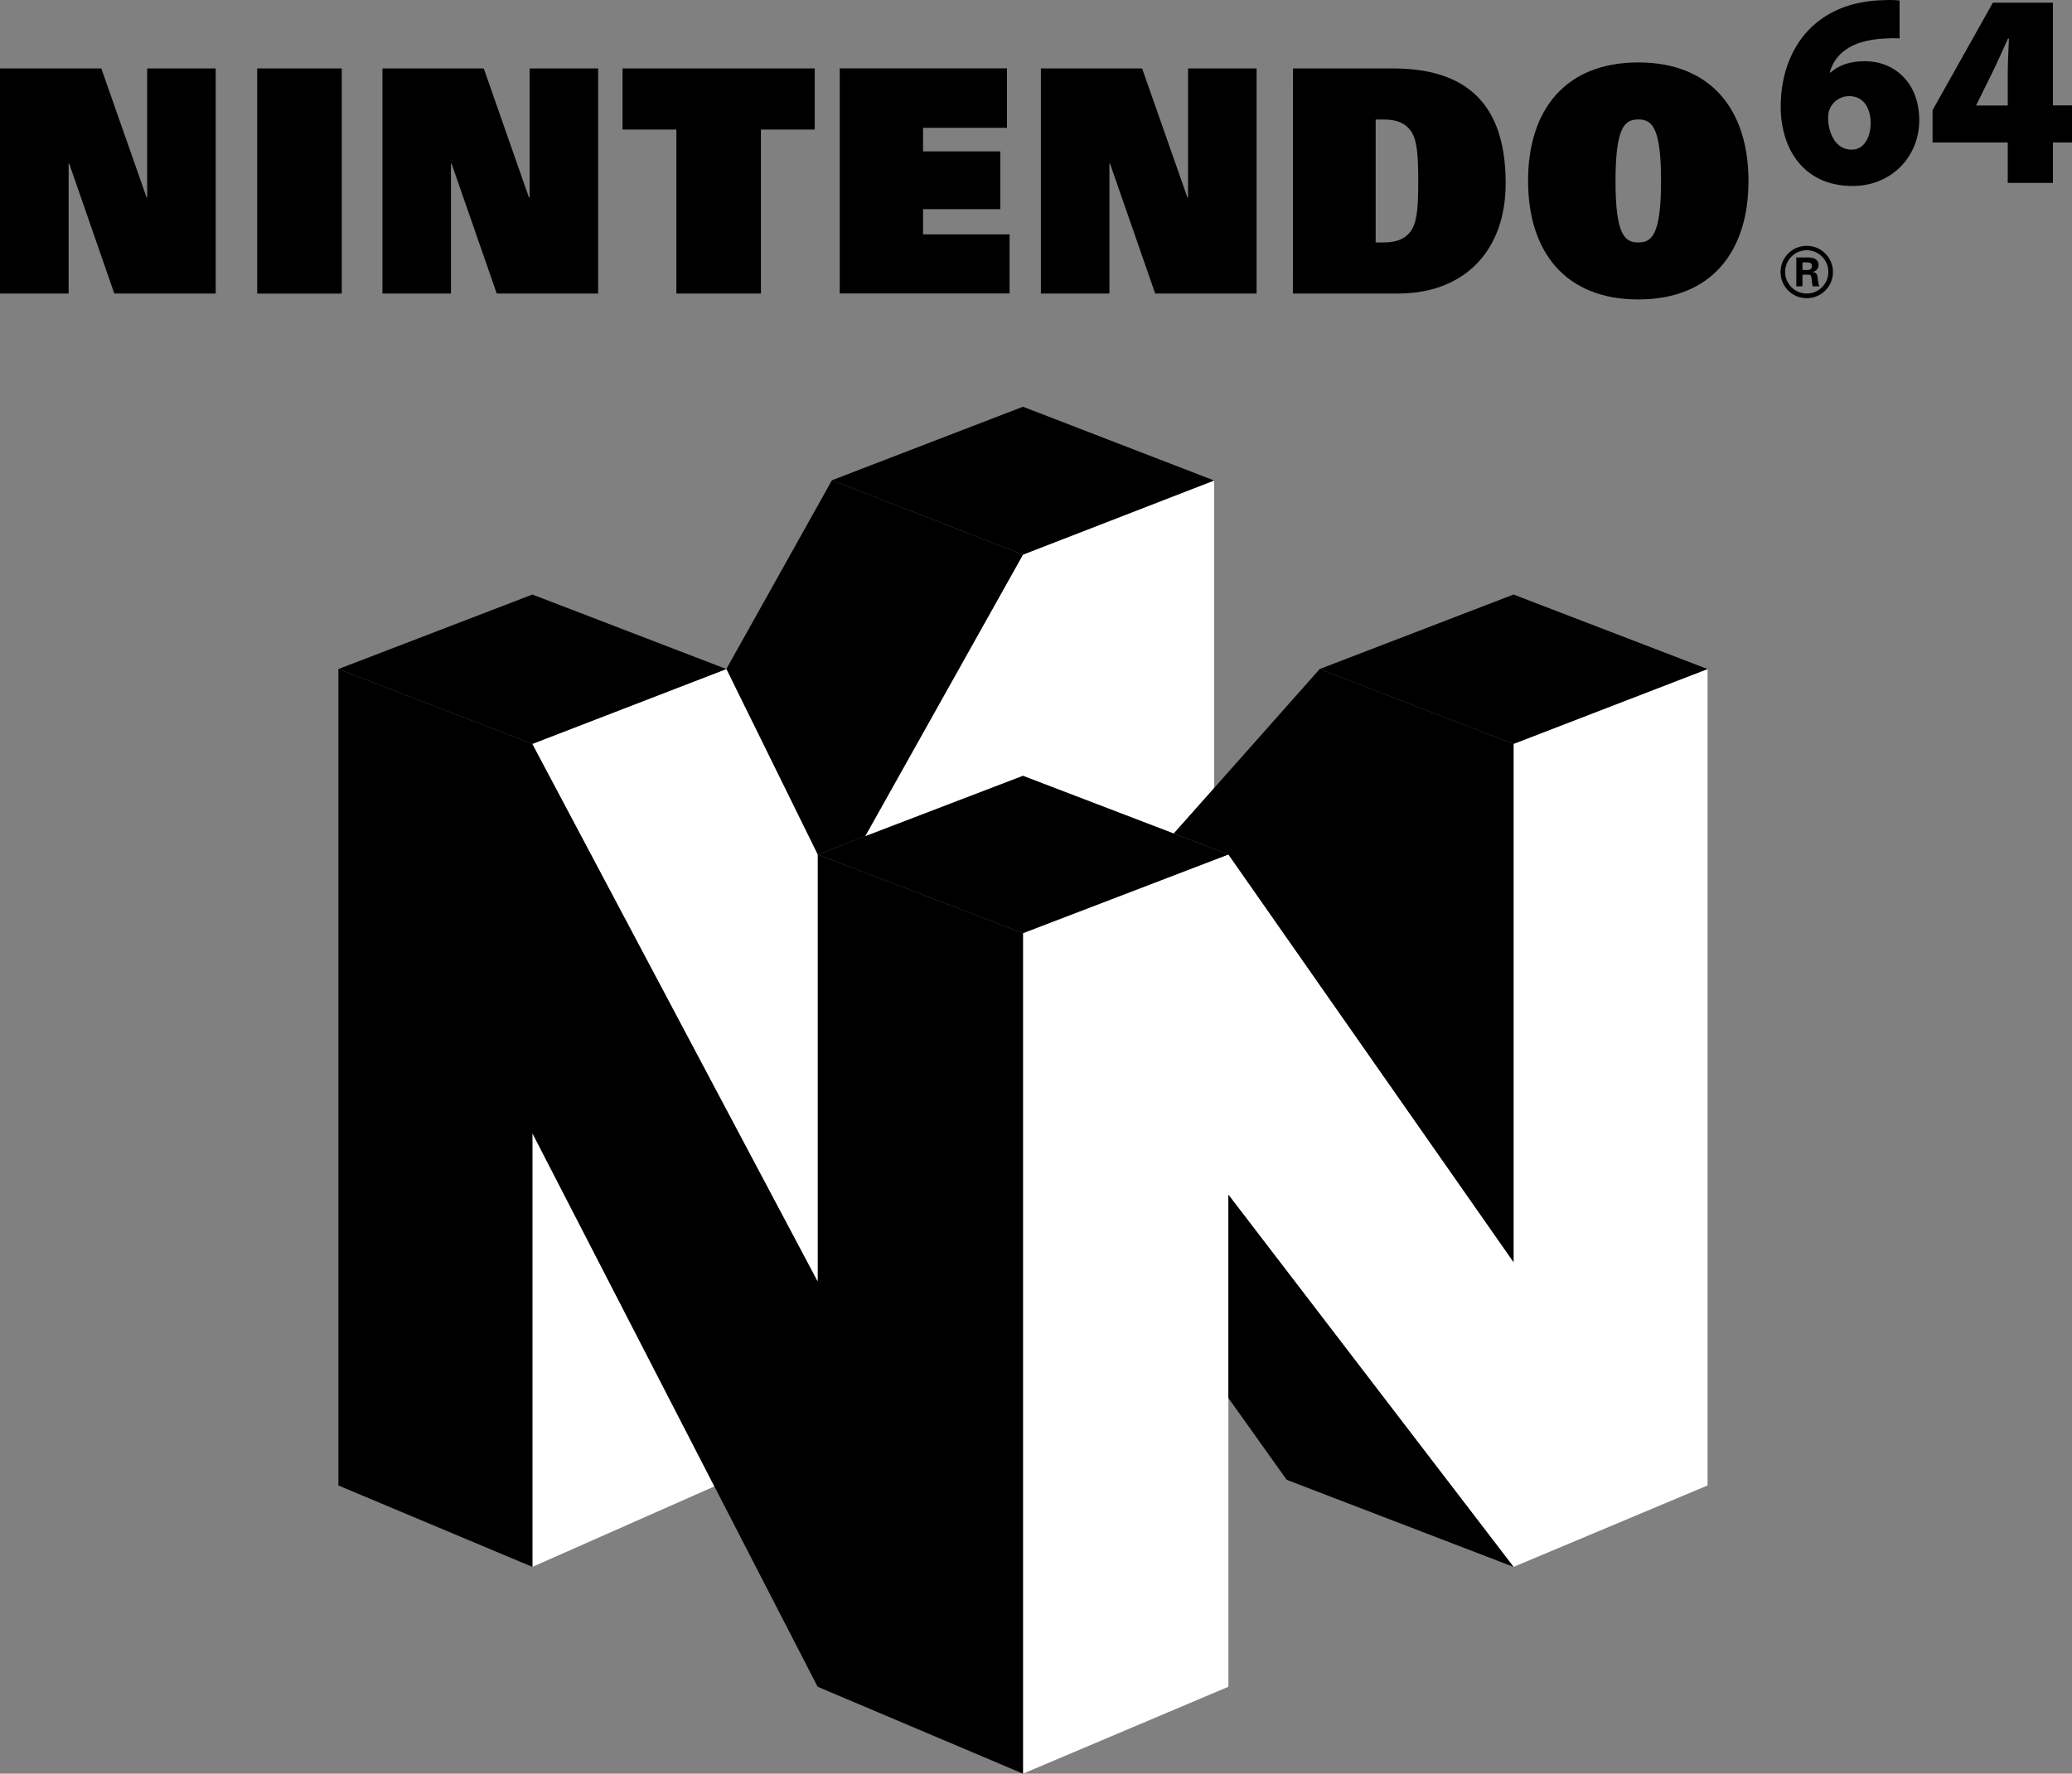 <?xml version="1.0" encoding="utf-8"?>
<!-- Generator: Adobe Illustrator 25.0.0, SVG Export Plug-In . SVG Version: 6.00 Build 0)  -->
<svg version="1.1" id="Layer_1" xmlns="http://www.w3.org/2000/svg" xmlns:xlink="http://www.w3.org/1999/xlink" x="0px" y="0px"
	 viewBox="0 0 2521.5 2159" style="enable-background:new 0 0 2521.5 2159;" xml:space="preserve">
<rect x="0" y="0" width="2521.5" height="2159" fill="#808080" stroke="none"/>
<style type="text/css">
	.st0{fill:#FFFFFF;}
</style>
<g>
	<g>
		<g>
			<polyline points="139.1,357.3 262.5,357.3 262.5,83.3 179.1,83.3 179.1,240.4 178.4,240.4 123.3,83.3 0,83.3 0,357.3 83.5,357.3 
				83.5,199.1 84.2,199.1 139.1,357.3 			"/>
		</g>
		<g>
			<polyline points="604.5,357.3 727.9,357.3 727.9,83.3 644.5,83.3 644.5,240.4 643.7,240.4 588.7,83.3 465.4,83.3 465.4,357.3 
				548.8,357.3 548.8,199.1 549.5,199.1 604.5,357.3 			"/>
		</g>
		<g>
			<polyline points="1405.8,357.3 1529.2,357.3 1529.2,83.3 1445.8,83.3 1445.8,240.4 1445,240.4 1389.9,83.3 1266.7,83.3 
				1266.7,357.3 1350.1,357.3 1350.1,199.1 1350.8,199.1 1405.8,357.3 			"/>
		</g>
		<g>
			<rect x="313" y="83.3" width="102.9" height="274.1"/>
		</g>
		<g>
			<polyline points="823.1,157.7 757.6,157.7 757.6,83.3 991.5,83.3 991.5,157.7 926,157.7 926,357.3 823.1,357.3 823.1,157.7 			
				"/>
		</g>
		<g>
			<path d="M1674.1,295.1h10.1c16.6,0,27.6-5.1,34.1-16.1c6.9-11.4,7.6-32.1,7.6-58.7s-0.8-47.4-7.6-58.7
				c-6.5-11-17.5-16.1-34.1-16.1h-10.1V295.1 M1573.5,83.3h121.8c104,0,137,58.9,137,140c0,82.8-51.1,134-130.9,134h-128
				L1573.5,83.3L1573.5,83.3z"/>
		</g>
		<g>
			<path d="M1993.7,295.1c15.8,0,27.7-7.8,27.7-74.8c0-65.6-11.1-74.9-27.7-74.9c-16.6,0-27.7,9.3-27.7,74.9
				C1965.9,287.4,1977.9,295.1,1993.7,295.1 M1993.7,76c89.6,0,134.1,58.9,134.1,144.3s-44.6,144.2-134.1,144.2
				c-89.6,0-134.1-58.9-134.1-144.2C1859.4,134.8,1904.1,76,1993.7,76z"/>
		</g>
		<g>
			<path d="M2253.9,182.1c14.1,0,22.6-14.4,22.6-32.7c-0.1-15.5-7.2-32.4-26.1-32.4c-11.5,0-20.5,7.2-23.9,16.1
				c-1.3,2.7-1.8,6.6-1.8,13.1c1.2,17.5,9.6,36,28.9,36L2253.9,182.1 M2311.7,46.8c-5.5-0.4-10.8-0.3-18.2,0.1
				c-43.4,2.1-60.9,20.5-66.9,41.4h1c10.8-9.4,24.1-13.8,42.1-13.8c34.4,0,65.9,24.9,65.9,71.9c0,44.9-34.5,80-80.9,80
				c-61.1,0-87.7-46.7-87.7-96.7c0-40.7,14.4-75.1,38.1-97.3c22.6-20.8,51.6-31.4,87.1-32.2c9.4-0.5,15,0,19.5,0.4L2311.7,46.8
				L2311.7,46.8z"/>
		</g>
		<g>
			<path d="M2443.3,128.4V90.7c0-13.9,0.8-28.4,1.5-43.7h-1.2c-6.9,14.8-12.8,28.9-20.5,44.2l-18,36.5l-0.2,0.7L2443.3,128.4
				 M2443.3,222.6v-49.2h-91.5v-39.3l73.4-130.8h73.1v125h23.3v45.1h-23.3v49.2H2443.3z"/>
		</g>
		<g>
			<polyline points="1021.9,83.2 1225.4,83.2 1225.4,155.6 1123.3,155.6 1123.3,184.3 1217.3,184.3 1217.3,254.6 1123.3,254.6 
				1123.3,285.3 1228.6,285.3 1228.6,357.2 1021.9,357.2 1021.9,83.2 			"/>
		</g>
		<g>
			<path d="M2198.7,357.3c-14.6,0-26.3-11.8-26.3-26.4c0-14.5,11.8-26.3,26.3-26.3s26.3,11.8,26.3,26.3
				C2225,345.5,2213.3,357.3,2198.7,357.3 M2198.7,299.2c-17.6,0-31.9,14.3-31.9,31.9c0,17.7,14.3,31.9,31.9,31.9
				c17.6,0,31.9-14.2,31.9-31.9C2230.6,313.5,2216.3,299.2,2198.7,299.2z"/>
		</g>
		<g>
			<path d="M2193.5,328.7h6.3c3.3-0.1,5.2-1.7,5.2-4.8s-1.9-4.4-5.2-4.5h-6.3V328.7 M2193.5,348.5h-7.5v-35.1h14.9
				c6,0.1,12.2,2,12.2,9.1c0,4.6-3,7.6-7.3,8.5v0.1c5.8,0.7,5.8,4.2,6.4,9.1c0.3,2.2,0.6,6.4,2,8.3h-8.3c-0.7-3.1-1-6.3-1.3-9.4
				c-0.2-2-0.7-4.6-3.2-4.7h-7.9L2193.5,348.5L2193.5,348.5z"/>
		</g>
	</g>
	<g>
		<g id="layer2_1_">
			<g id="polygon3542_1_">
				<polygon class="st0" points="1244.9,675.1 1052.8,1018 1244.9,944.4 1428.4,1014.6 1477.5,959.6 1477.5,584.9 				"/>
			</g>
			<g id="polygon3558_1_">
				<polygon class="st0" points="1841.9,1907.3 1494.9,1454.3 1494.9,2053.2 1244.9,2159 1244.9,1135.9 1494.9,1040.1 
					1841.9,1536.3 1841.9,905.5 2078,814.4 2078,1808.2 				"/>
			</g>
			<g id="polygon3560_1_">
				<polygon class="st0" points="647.9,1907.3 869.4,1809.3 647.9,1379.4 				"/>
			</g>
		</g>
		<g id="layer3_9_">
			<g id="polygon3538_9_">
				<polygon points="883.9,814.4 995,1040.1 1052.8,1018 1244.9,675.1 1012.4,584.6 				"/>
			</g>
			<g id="polygon3540_9_">
				<polygon points="1428.4,1014.6 1606,814.4 1841.9,905.5 1841.9,1536.3 1494.9,1040.1 				"/>
			</g>
			<g id="polygon3552_9_">
				<polygon points="647.9,905.5 411.8,814.4 411.8,1808.2 647.9,1907.3 647.9,1379.4 995,2053.2 1244.9,2159 1244.9,1135.9 
					995,1040.1 995,1559.6 				"/>
			</g>
		</g>
		<g id="layer4_9_">
			<g id="polygon3554_1_">
				<polygon class="st0" points="995,1040.1 995,1559.6 647.9,905.5 883.9,814.4 				"/>
			</g>
			<g id="polygon3556_9_">
				<polygon points="1841.9,1907.3 1494.9,1454.3 1494.9,1701.8 1565.8,1801.3 				"/>
			</g>
		</g>
		<g id="layer5_9_">
			<g id="polygon3544_9_">
				<polygon points="1494.9,1040.1 1244.9,1135.9 995,1040.1 1244.9,944.4 				"/>
			</g>
			<g id="polygon3546_9_">
				<polygon points="1605.9,814.4 1841.9,723.7 2078,814.4 1841.9,905.5 				"/>
			</g>
			<g id="polygon3548_9_">
				<polygon points="411.8,814.4 647.9,723.7 883.9,814.4 647.9,905.5 				"/>
			</g>
			<g id="polygon3550_9_">
				<polygon points="1477.5,584.9 1244.9,495.1 1012.4,584.6 1244.9,675.1 				"/>
			</g>
		</g>
	</g>
</g>
</svg>
